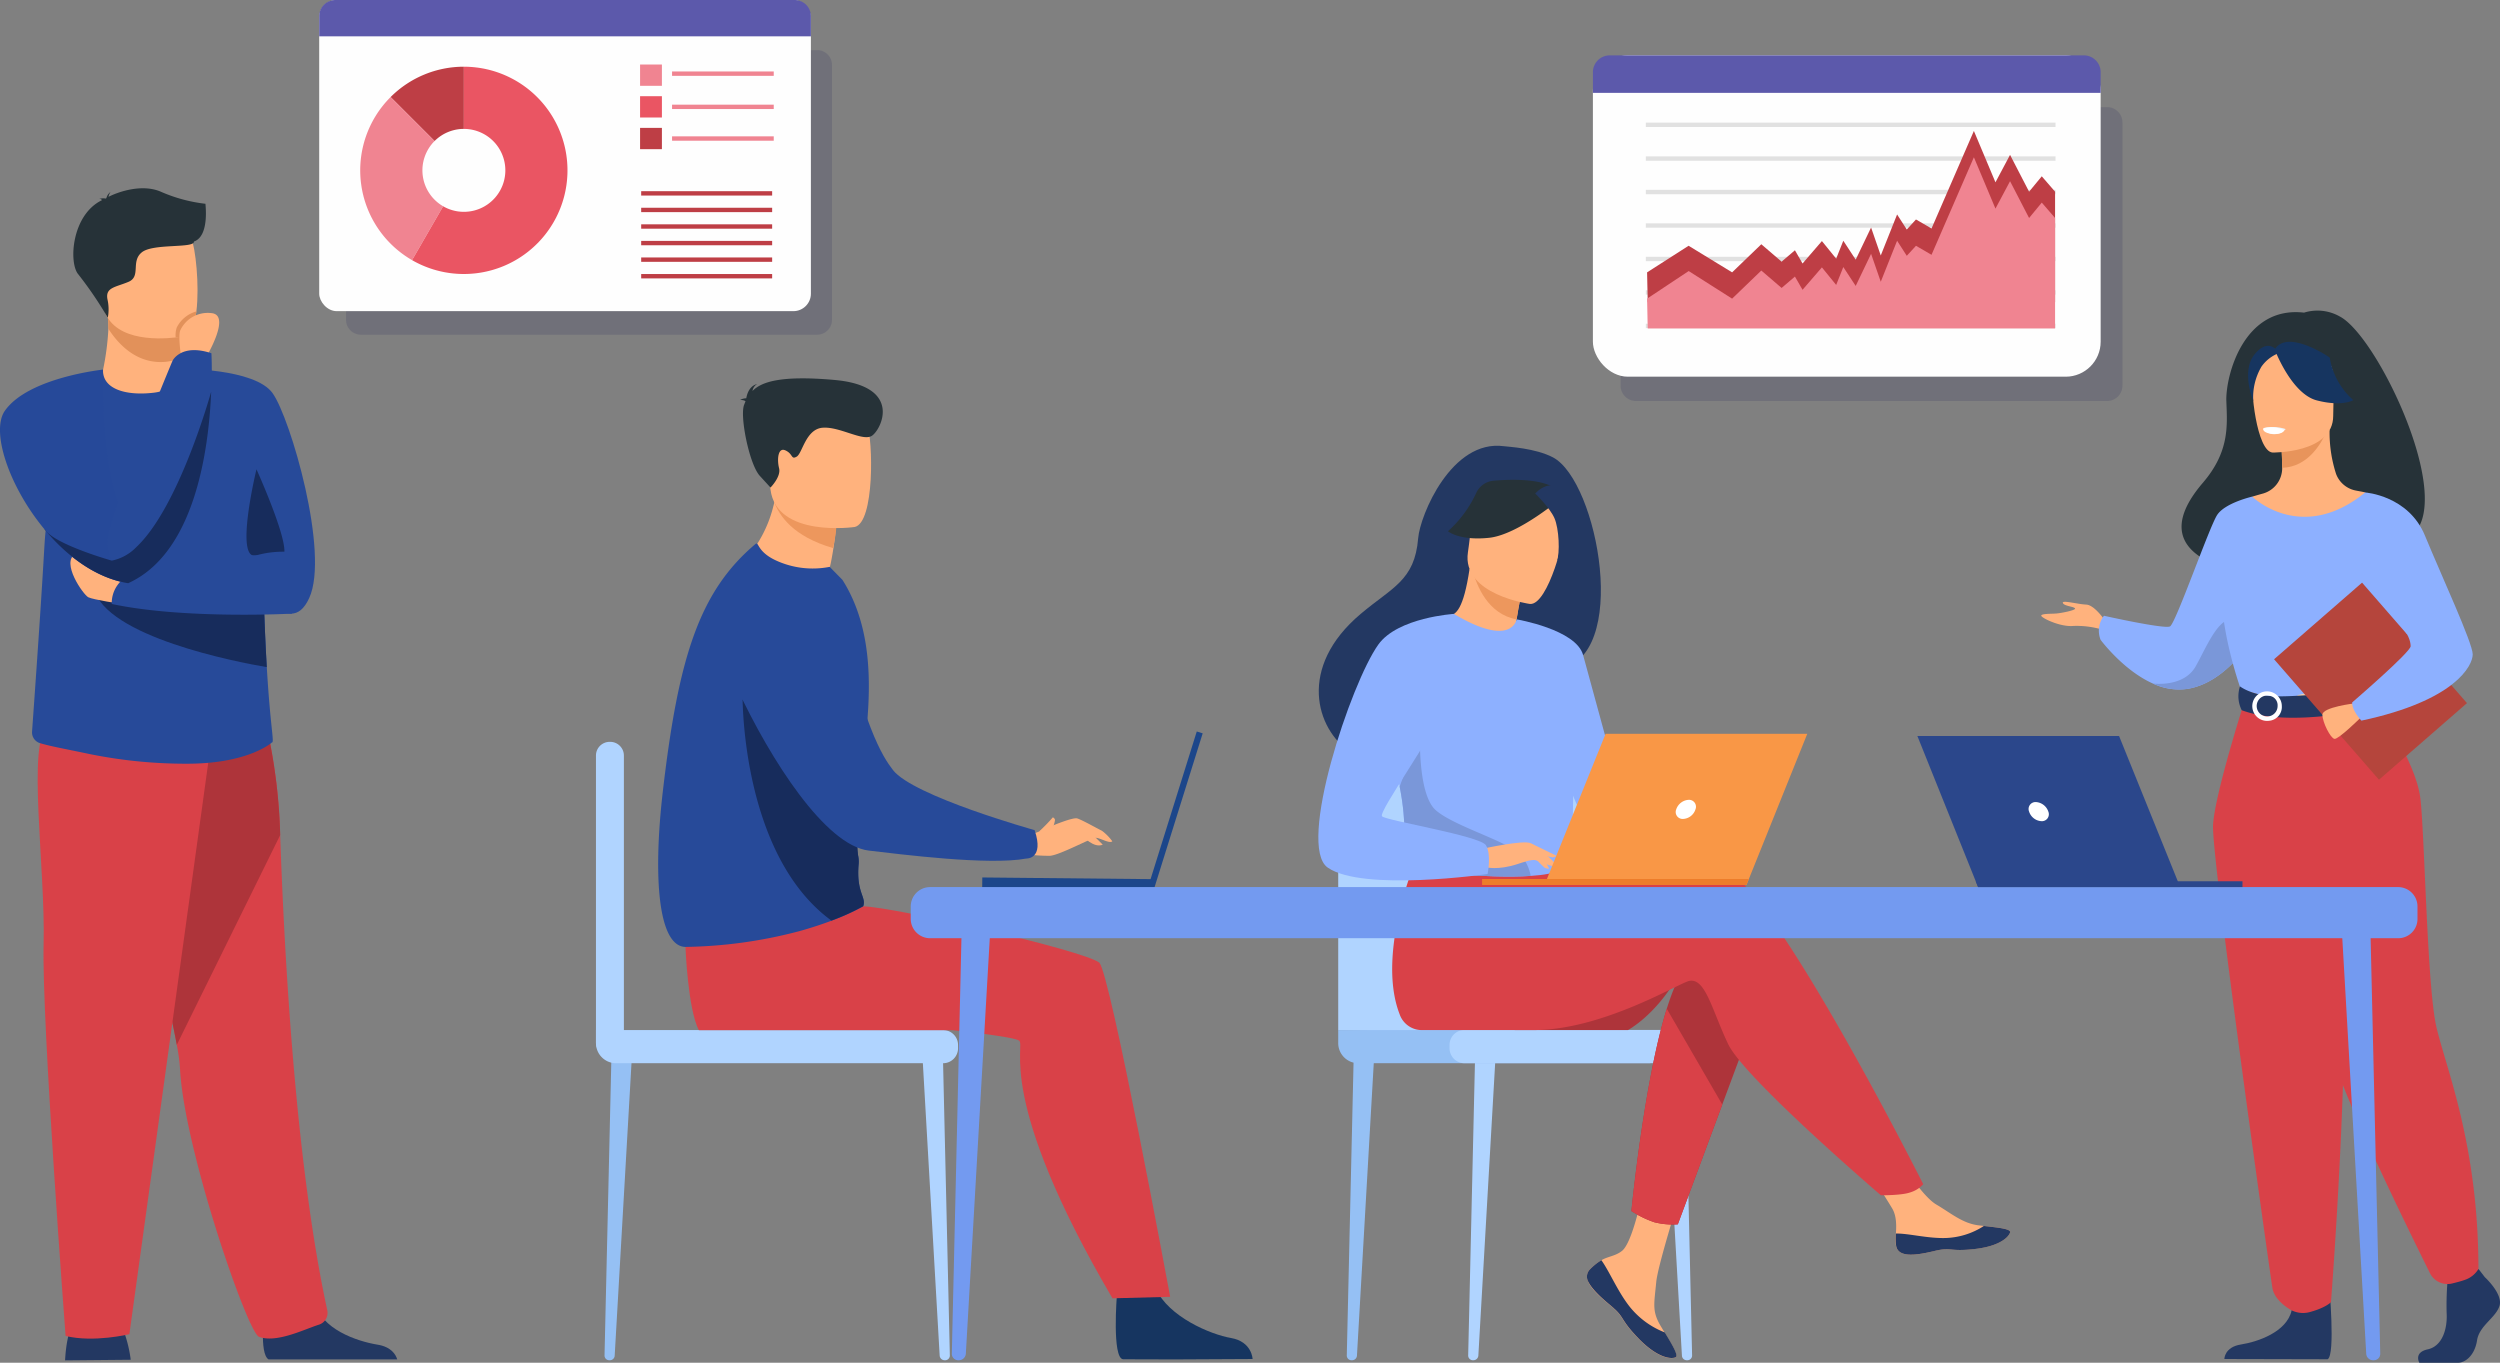 <svg xmlns="http://www.w3.org/2000/svg" width="571.651" height="311.604" viewBox="0 0 571.651 311.604">
  <rect x="0" y="0" width="571.651" height="311.604" fill="#808080" stroke="none"/>
  <g id="Group_14776" data-name="Group 14776" transform="translate(-696.016 -290.198)">
    <g id="_6316" data-name="6316" transform="translate(696.044 274.248)">
      <g id="Group_14603" data-name="Group 14603" transform="translate(-0.028 58.999)">
        <path id="Path_8302" data-name="Path 8302" d="M67.414,1128.065a30.305,30.305,0,0,0-2.072-7.777c-1.448-2.9-10.7-1.05-10.7-1.05s-1.845,1.589-2.242,8.969Z" transform="translate(-37.52 -860.192)" fill="#233862"/>
        <path id="Path_8303" data-name="Path 8303" d="M213.04,1112.531c-2.185-1.334-.937-11.211-.937-11.211s10.133-8.089,11.523-1.9,9.622,8.969,14.3,9.735c3.236.511,4.229,2.327,4.541,3.377Z" transform="translate(-151.641 -844.743)" fill="#233862"/>
        <path id="Path_8304" data-name="Path 8304" d="M104.868,707.7a41.623,41.623,0,0,1,.738,5.478c.937,18.335,15.44,60.312,18.051,61.277,4,1.5,10.331-1.7,13.652-2.753a2.833,2.833,0,0,0,1.987-3.236c-7.181-33.009-9.82-80.578-10.785-108.7a127.193,127.193,0,0,0-2.923-23.983s-35.364-9.423-35.592,2.5C89.825,648.834,101.717,690.273,104.868,707.7Z" transform="translate(-64.443 -511.832)" fill="#d94148"/>
        <path id="Path_8305" data-name="Path 8305" d="M104.868,707.676l23.643-47.966a127.2,127.2,0,0,0-2.923-23.983S90.222,626.332,90,638.252C89.825,648.81,101.717,690.249,104.868,707.676Z" transform="translate(-64.443 -511.808)" fill="#ae343a"/>
        <path id="Path_8306" data-name="Path 8306" d="M69.985,642.8l-18.7,135.526s-8.2,1.987-14.589.4c0,0-5.478-72.091-5.024-89.518s-3.917-46.632.993-49.839C37.6,636.129,69.985,642.8,69.985,642.8Z" transform="translate(-21.699 -516.299)" fill="#d94148"/>
        <path id="Path_8307" data-name="Path 8307" d="M25.784,436.433a2.575,2.575,0,0,0,1.873,2.668c2.611.766,5.62,1.277,11.41,2.5a110.6,110.6,0,0,0,21.8,2.185c14.333.085,19.754-4.853,19.754-4.853.624,0-.312-2.98-1.164-17.228-.284-4.825-.568-10.956-.766-18.676-.17-6.954-.312-15.241-.312-25.033C78.348,366.187,60.1,353.5,59.757,353.5h0c0,1.7-2.668,4.825-6.812,5.109-4.91.312-10.927-2.129-10.927-4.939,0-.028-8.855,14.163-12.006,29.262-.4,1.93-.71,3.945-.965,6.074C28.338,395.421,29.048,390.823,25.784,436.433Z" transform="translate(-18.453 -312.203)" fill="#274a99"/>
        <path id="Path_8308" data-name="Path 8308" d="M145.4,353.4s16.973-.142,21.06,5.591,13.056,36.585,8.373,46.831c-4.683,10.274-13.425-4.257-18.278-10.53S145.4,353.4,145.4,353.4Z" transform="translate(-104.124 -312.131)" fill="#274a99"/>
        <path id="Path_8309" data-name="Path 8309" d="M100.867,318.733v1.76s.483,5.478-6.272,6.3c-6.755.795-11.807-1.022-11.608-5.251a61.017,61.017,0,0,0,1.22-9.395,19.662,19.662,0,0,0-.227-3.292l13.113-.255,3.86.624Z" transform="translate(-59.42 -280.047)" fill="#ffb27d"/>
        <path id="Path_8310" data-name="Path 8310" d="M103.444,309.3l-.057,9.508a10.948,10.948,0,0,1-4.711,1.05c-6.017,0-9.905-4.428-11.949-7.607a19.66,19.66,0,0,0-.227-3.292l13.113-.255Z" transform="translate(-61.941 -280.119)" fill="#e2915a"/>
        <path id="Path_8311" data-name="Path 8311" d="M77.5,250.138c1.533,8.174,12.091,7.919,16.632,7.408,1.277-.142,2.1-.312,2.1-.312,1.448-.4,2.242-2.668,2.64-5.648.738-5.9-.2-14.589-1.192-16.8-1.5-3.349-4.342-6.954-14.958-4.342C72.084,233.052,75.546,239.665,77.5,250.138Z" transform="translate(-53.968 -223.43)" fill="#ffb27d"/>
        <path id="Path_8312" data-name="Path 8312" d="M200.839,434.4s6.556,14.5,6.386,18.846a22.555,22.555,0,0,0-6.386.823C195.7,455.6,200.839,434.4,200.839,434.4Z" transform="translate(-142.193 -370.142)" fill="#172c5c"/>
        <path id="Path_8313" data-name="Path 8313" d="M89.259,211.547a35.5,35.5,0,0,1-10.189-2.753c-4.484-1.958-10.133.2-11.977,1.164a2.849,2.849,0,0,1,.454-1.107,2.48,2.48,0,0,0-.937,1.391.34.34,0,0,0-.114.114,3.274,3.274,0,0,0-1.533.085s.426-.057.568.2c.028.028.028.057.057.085C58.606,214.1,57.954,225.142,60.2,227.7a88.031,88.031,0,0,1,6.727,9.905,10.36,10.36,0,0,0-.085-4.257c-.482-2.7,1.845-2.7,4.8-3.945,2.952-1.22.482-4.683,3.065-6.755,2.583-2.1,12.063-.851,11.921-2.469C90.168,218.955,89.259,211.916,89.259,211.547Z" transform="translate(-42.279 -207.999)" fill="#263238"/>
        <path id="Path_8314" data-name="Path 8314" d="M75.4,528.625c2.781,11.126,32.753,16.887,39.593,18.051-.284-4.825-.568-10.956-.766-18.676Z" transform="translate(-53.992 -437.176)" fill="#172c5c"/>
        <path id="Path_8315" data-name="Path 8315" d="M68.588,513.268c-.284,0-6.67-.965-7.805-1.533s-6.358-8-2.952-9.906c3.434-1.9,12.6,5.7,12.6,5.7Z" transform="translate(-40.595 -418.215)" fill="#ffb27d"/>
        <path id="Path_8316" data-name="Path 8316" d="M131.219,517.073s-24.693,1.334-41.24-2.214a7.076,7.076,0,0,1,4.8-6.9s25.828-5.478,32.015-3.945C132.978,505.522,131.219,517.073,131.219,517.073Z" transform="translate(-64.427 -419.806)" fill="#274a99"/>
        <path id="Path_8317" data-name="Path 8317" d="M10.084,390.543c5.109,6.187,11.807,11.211,19.186,12.4h0a13.681,13.681,0,0,0,1.816-8.231,16.7,16.7,0,0,0-2.7-7.578,17.531,17.531,0,0,1-1.448-2.923c-4-10.3-3.406-30.114-3.406-30.114s-17.115,1.788-22.45,9.423C-2.177,368.178,1.995,380.779,10.084,390.543Z" transform="translate(0.028 -312.633)" fill="#264999"/>
        <path id="Path_8318" data-name="Path 8318" d="M141.483,313.16c1.277-.142,2.1-.312,2.1-.312,1.448-.4,2.242-2.668,2.64-5.648a7.2,7.2,0,0,0-4.484,3.661A5.456,5.456,0,0,0,141.483,313.16Z" transform="translate(-101.314 -279.044)" fill="#e2915a"/>
        <path id="Path_8319" data-name="Path 8319" d="M150.555,318.689s5.9-9.764,1.306-10.189a6.928,6.928,0,0,0-7.1,3.832c-.653,1.135.17,6.3.17,6.3Z" transform="translate(-103.489 -279.947)" fill="#ffb27d"/>
        <path id="Path_8320" data-name="Path 8320" d="M86.422,383.1a11.191,11.191,0,0,0,1.022,3.377,16.3,16.3,0,0,0,3.775,5.194h0c15.355-6.925,18.449-30.738,18.988-43.794.2-5.251,0-8.77,0-8.77-6.925-2.3-8.884,1.7-8.884,1.7s-8.174,19.442-12.431,32.157C87.245,377.816,86.2,381.676,86.422,383.1Z" transform="translate(-61.864 -301.382)" fill="#274a99"/>
        <path id="Path_8321" data-name="Path 8321" d="M35.6,403.291c5.109,6.187,11.807,11.211,19.187,12.4h0c15.355-6.925,18.449-30.738,18.988-43.794,0,0-7.266,26.339-17.143,35.563a10.725,10.725,0,0,1-5.591,3.065s-12.46-3.519-15.071-6.84C35.77,403.4,35.657,403.291,35.6,403.291Z" transform="translate(-25.488 -325.381)" fill="#172c5c"/>
      </g>
      <g id="Group_14605" data-name="Group 14605" transform="translate(466.726 86.982)">
        <path id="Path_8322" data-name="Path 8322" d="M1793.713,307.928a10.346,10.346,0,0,0-8.174-.88c-13.879-1.618-17.938,14.56-17.767,20.152.2,5.563.823,11.552-5.393,18.789-17.909,20.918,19.612,21.854,19.612,21.854.312-16.717,20.35-10.615,19.47-8.912C1827.147,365.09,1804.016,313.292,1793.713,307.928Z" transform="translate(-1725.451 -306.592)" fill="#263238"/>
        <path id="Path_8323" data-name="Path 8323" d="M1659.168,545.6s-2.441-3.718-4.4-3.8-5.62-1.107-5.336-.369,2.554.795,2.781,1.249c.227.426-3.349,1.107-4.371,1.164-1.022.085-3.434,0-3.349.511s4.343,2.611,7.351,2.327a20.573,20.573,0,0,1,6.726.88Z" transform="translate(-1644.492 -474.586)" fill="#ffb27d"/>
        <path id="Path_8324" data-name="Path 8324" d="M1727.744,486.088a36.217,36.217,0,0,1-3.746,5.648c-2.9,3.633-7.38,7.833-13,8.657a13.851,13.851,0,0,1-7.72-1.249h0c-6.812-3.037-11.949-9.991-11.949-9.991a5.63,5.63,0,0,1,.766-5.506s13.794,3.094,15.1,2.441,8.969-22.706,10.785-25.487,8.032-4.2,8.032-4.2Z" transform="translate(-1677.76 -413.881)" fill="#8db0ff"/>
        <path id="Path_8325" data-name="Path 8325" d="M1755.219,562.477c-2.9,3.633-7.379,7.833-13,8.657a13.852,13.852,0,0,1-7.72-1.249c.256.028,7.1.88,9.792-3.974,2.781-4.967,5.762-12.829,9.877-10.218C1755.957,556.829,1755.872,559.667,1755.219,562.477Z" transform="translate(-1708.954 -484.621)" fill="#7a97d9"/>
        <path id="Path_8326" data-name="Path 8326" d="M1963.353,1080.545s4.2,3.832,3.378,6.556-4.626,4.541-5.137,7.891c-.511,3.32-2.554,5.137-4.4,5.137h-8.8s-1.362-2.356,1.93-3.065,4.513-4.626,4.314-8.259a65.011,65.011,0,0,1,.313-8.486l6.982-1.618Z" transform="translate(-1861.94 -859.557)" fill="#233862"/>
        <path id="Path_8327" data-name="Path 8327" d="M1815.955,1090.9s1.5,16.263-.341,17.171l-23.614-.057s0-2.725,3.8-3.321,10.473-2.838,11.58-7.777C1808.519,1091.979,1815.955,1090.9,1815.955,1090.9Z" transform="translate(-1750.134 -868.295)" fill="#233862"/>
        <path id="Path_8328" data-name="Path 8328" d="M1835.452,481.476c-4.853-10.9-7.833-14.021-7.266-17.427.426-2.526-1.277-46.973-1.277-46.973-.567-.17-1.731-.341-2.356-.483a6.02,6.02,0,0,1-4.343-3.775,30.739,30.739,0,0,1-1.476-10.019l-.625.114-10.473,2.072s.227,3.292.255,6.414v.085a6.028,6.028,0,0,1-4.342,5.818c-1.334.369-2.469.71-2.469.71a96.587,96.587,0,0,0-4.57,22.252c-.738,11.268,6.982,16.178-.057,38.714C1789.218,502,1838.149,487.493,1835.452,481.476Z" transform="translate(-1752.801 -375.494)" fill="#ffb27d"/>
        <path id="Path_8329" data-name="Path 8329" d="M1837.7,405.372s.227,3.292.255,6.414c5.847-.17,8.969-5.506,10.218-8.486Z" transform="translate(-1782.863 -375.852)" fill="#e8945b"/>
        <path id="Path_8330" data-name="Path 8330" d="M1819.177,361.9s13.879.227,13.879-8.4,1.816-14.418-7.039-14.929-10.587,2.781-11.268,5.676C1814.011,347.11,1815.572,361.613,1819.177,361.9Z" transform="translate(-1766.298 -329.454)" fill="#ffb27d"/>
        <path id="Path_8331" data-name="Path 8331" d="M1832.6,333.467s3.8,10.133,9.622,11.637,8.344-.057,8.344-.057a16.544,16.544,0,0,1-5.393-9.735C1845.173,335.284,1835.467,328.642,1832.6,333.467Z" transform="translate(-1779.211 -324.581)" fill="#163560"/>
        <path id="Path_8332" data-name="Path 8332" d="M1818.172,336.636a8.639,8.639,0,0,0-3.974,3.094,13.9,13.9,0,0,0-1.873,7.919s-2.866-6.9.341-10.785C1816.1,332.776,1818.172,336.636,1818.172,336.636Z" transform="translate(-1763.846 -326.927)" fill="#163560"/>
        <path id="Path_8333" data-name="Path 8333" d="M1828.8,400.783a3.52,3.52,0,0,1-2.867,1.164,2.573,2.573,0,0,1-2.129-1.419A9.511,9.511,0,0,1,1828.8,400.783Z" transform="translate(-1772.908 -373.703)" fill="#ebf3fa"/>
        <path id="Path_8334" data-name="Path 8334" d="M1832.607,472.769a97.4,97.4,0,0,1,0,10.927c-.227,3.945-4.229,9.224-4.8,10.558-1.419,3.292-3.037,3.8-3.037,3.8l-12.4,3.037L1808,502.173l-13.765-4.115s-6.273-17.483-3.746-27.332a76.4,76.4,0,0,1,6.357-16.689s11.211,10.984,25.828-.937Z" transform="translate(-1748.621 -411.518)" fill="#8db0ff"/>
        <path id="Path_8335" data-name="Path 8335" d="M1872.1,556.4c-.227,3.945-.6,7.635-1.164,8.94-1.419,3.292-3.037,3.8-3.037,3.8l-12.4,3.037-5.393-1.589s17.994-2.725,15.979-18.193Z" transform="translate(-1791.744 -482.634)" fill="#f2ccaa"/>
        <path id="Path_8336" data-name="Path 8336" d="M1790.113,620.728s-6.812,21.2-7.237,28.411,13.028,102.545,13.567,105.866c.511,3.122,4.4,5.137,4.4,5.137a5.933,5.933,0,0,0,4.342.341c3.548-.993,4.655-2.214,4.655-2.214s5.308-68,2.015-92.271a382.119,382.119,0,0,1-3.321-45.3h-18.42Z" transform="translate(-1743.592 -531.548)" fill="#d94148"/>
        <path id="Path_8337" data-name="Path 8337" d="M1842.844,618.6s10.388,13.936,11.353,23.359,1.532,42.517,3.576,51.713c2.072,9.2,9.65,26.878,9.65,55.516a5.765,5.765,0,0,1-3.236,2.526c-.766.284-1.816.539-2.838.795a4.48,4.48,0,0,1-5-2.356c-5.137-10.331-21.457-43.624-22.281-50.521-.6-4.882-5.761-37.266-17-56.254-2.7-4.57,1.646-22.677,1.646-22.677Z" transform="translate(-1767.459 -530.045)" fill="#d94148"/>
        <path id="Path_8338" data-name="Path 8338" d="M1828.051,401.243s-.227,1.022-2.781.851c0,0-2.129-.142-2.072-1.249A6.911,6.911,0,0,1,1828.051,401.243Z" transform="translate(-1772.476 -373.908)" fill="#fff"/>
        <path id="Path_8339" data-name="Path 8339" d="M1803.605,609.3s2.725,2.157,8.174,2.271c6.5.142,22.564-1.646,22.564-1.646a13.338,13.338,0,0,1,.681,4.115s-19.641,4.967-31.022.71A7.157,7.157,0,0,1,1803.605,609.3Z" transform="translate(-1758.163 -523.384)" fill="#233862"/>
        <g id="Group_14604" data-name="Group 14604" transform="translate(49.104 87.08)">
          <path id="Path_8340" data-name="Path 8340" d="M1820.452,620.1a3.376,3.376,0,1,1,2.952-3.349A3.162,3.162,0,0,1,1820.452,620.1Zm0-5.733a2.39,2.39,0,1,0,1.987,2.356A2.205,2.205,0,0,0,1820.452,614.365Z" transform="translate(-1817.5 -613.4)" fill="#fff"/>
        </g>
        <rect id="Rectangle_1313" data-name="Rectangle 1313" width="26.679" height="36.528" transform="translate(53.238 79.715) rotate(-41.047)" fill="#b5453c"/>
        <path id="Path_8341" data-name="Path 8341" d="M1878.351,623s-7.379.852-7.351,2.611,1.845,5.336,2.753,5.506,5.989-4.853,5.989-4.853Z" transform="translate(-1806.712 -533.196)" fill="#ffb27d"/>
        <path id="Path_8342" data-name="Path 8342" d="M1894.339,453.1s9.848.681,13.623,9.849,10.927,24.579,10.927,27.162-4,10.587-25.459,15.156c0,0-2.214-2.327-2.1-4.172,0,0,13.4-11.523,13.368-12.857-.057-2.554-2.185-5.9-13.964-17.682C1887.527,467.376,1894.339,453.1,1894.339,453.1Z" transform="translate(-1820.23 -411.517)" fill="#8db0ff"/>
      </g>
      <g id="Group_14609" data-name="Group 14609" transform="translate(305.97 188.196)">
        <g id="Group_14606" data-name="Group 14606" transform="translate(29.716 67.096)">
          <path id="Path_8343" data-name="Path 8343" d="M1183.992,971.294h-.113a1.078,1.078,0,0,1-1.078-1.078l1.618-70.048,4.768-.568-4.059,70.615A1.148,1.148,0,0,1,1183.992,971.294Z" transform="translate(-1182.8 -899.6)" fill="#b0d4ff"/>
        </g>
        <g id="Group_14607" data-name="Group 14607" transform="translate(1.958 67.096)">
          <path id="Path_8344" data-name="Path 8344" d="M1086.192,971.294h-.113a1.078,1.078,0,0,1-1.079-1.078l1.618-70.048,4.768-.568-4.059,70.615A1.128,1.128,0,0,1,1086.192,971.294Z" transform="translate(-1085 -899.6)" fill="#95c0f4"/>
        </g>
        <g id="Group_14608" data-name="Group 14608" transform="translate(74.532 67.096)">
          <path id="Path_8345" data-name="Path 8345" d="M1345.894,971.294h.114a1.078,1.078,0,0,0,1.078-1.078l-1.618-70.048-4.768-.568,4.059,70.615A1.109,1.109,0,0,0,1345.894,971.294Z" transform="translate(-1340.7 -899.6)" fill="#b0d4ff"/>
        </g>
        <path id="Path_8346" data-name="Path 8346" d="M1078.1,726.493V678.5a15.287,15.287,0,0,1,15.3-15.3H1128a15.287,15.287,0,0,1,15.3,15.3v49.839Z" transform="translate(-1078.1 -663.2)" fill="#b0d4ff"/>
        <path id="Path_8347" data-name="Path 8347" d="M1149.482,893.778H1082.7a4.6,4.6,0,0,1-4.6-4.6V886.2h71.382Z" transform="translate(-1078.1 -822.907)" fill="#95c0f4"/>
        <path id="Path_8348" data-name="Path 8348" d="M1221.727,893.707h-50.521a3.416,3.416,0,0,1-3.406-3.406v-.795a3.416,3.416,0,0,1,3.406-3.406h50.521a3.416,3.416,0,0,1,3.406,3.406v.795A3.416,3.416,0,0,1,1221.727,893.707Z" transform="translate(-1142.341 -822.836)" fill="#b0d4ff"/>
      </g>
      <g id="Group_14613" data-name="Group 14613" transform="translate(301.419 117.872)">
        <path id="Path_8349" data-name="Path 8349" d="M1257.3,840.53c-4.967,8.628-11.183,11.949-11.183,11.949H1220.2C1220.172,852.479,1261.071,833.945,1257.3,840.53Z" transform="translate(-1175.317 -718.862)" fill="#ae343a"/>
        <g id="Group_14610" data-name="Group 14610">
          <path id="Path_8350" data-name="Path 8350" d="M1279.135,1024.842a2.361,2.361,0,0,0-.426,2.554h0c.624,1.7,2.668,3.6,5.024,5.535.312.255.568.454.795.681l.171.17c.057.028.085.085.142.114,2.214,2.043,1.391,2.5,5.364,6.641,4.541,4.711,7.663,4.8,8.543,4.371.738-.369-.766-2.867-2.469-5.677-.085-.142-.17-.284-.255-.4-.227-.369-.454-.766-.681-1.135-1.987-3.377-1.476-4.967-.993-10.019.369-4.087,6.358-22.876,6.358-22.876l-8.685-1.5s-2.611,14.958-5.506,17.256c-1.532,1.22-3.264,1.249-4.74,2.157-.114.057-.2.142-.312.2A12.376,12.376,0,0,0,1279.135,1024.842Z" transform="translate(-1217.08 -836.448)" fill="#ffb27d"/>
          <path id="Path_8351" data-name="Path 8351" d="M1279.135,1073.757a2.361,2.361,0,0,0-.426,2.555h0c.766,1.7,2.753,3.6,5.052,5.506.312.256.568.482.795.681l.17.17c.057.028.085.085.142.113,2.214,2.043,1.391,2.5,5.364,6.642,4.541,4.712,7.663,4.8,8.543,4.371.738-.369-.766-2.866-2.469-5.677a19.157,19.157,0,0,1-8.089-5.96c-2.725-3.491-4.541-7.947-6.414-10.558-.114.057-.2.142-.312.2A12.911,12.911,0,0,0,1279.135,1073.757Z" transform="translate(-1217.08 -885.363)" fill="#233862"/>
          <path id="Path_8352" data-name="Path 8352" d="M1510.025,1012.9c.539,2.668,4.371,2.242,8.628,1.192s3.264.2,9.338-.483,7.919-2.952,8.117-3.832c.17-.795-2.838-1.078-6.045-1.448-.4-.057-.823-.085-1.221-.142-3.633-.454-6.3-2.81-9.593-4.74-3.122-1.817-7.805-9.253-7.805-9.253l-8.344.653s4.371,6.642,6.074,9.537c.994,1.7.937,3.945.823,5.676A9.537,9.537,0,0,0,1510.025,1012.9Z" transform="translate(-1377.923 -829.931)" fill="#ffb27d"/>
          <path id="Path_8353" data-name="Path 8353" d="M1535.913,1049.762c4.257-1.05,3.264.2,9.338-.482s7.918-2.952,8.117-3.832c.171-.795-2.838-1.078-6.045-1.447l-.028.057a17.046,17.046,0,0,1-8.714,2.7c-4.116.114-8.486-1.078-11.324-1.022a11.852,11.852,0,0,0,.057,2.838C1527.825,1051.238,1531.656,1050.783,1535.913,1049.762Z" transform="translate(-1395.183 -865.596)" fill="#233862"/>
          <path id="Path_8354" data-name="Path 8354" d="M1342.881,838.591l-7.805,20.974-10.161,27.389a16.948,16.948,0,0,1-5.393-.483,23.288,23.288,0,0,1-5.222-2.554s2.838-29.4,8.089-46.263c1.362-4.342,2.866-7.833,4.541-9.82C1335.076,818.156,1342.881,838.591,1342.881,838.591Z" transform="translate(-1242.709 -708.92)" fill="#ae343a"/>
          <path id="Path_8355" data-name="Path 8355" d="M1196.943,744.4c-5.109-1.646-19.669.454-34.286,3.321l-3.065-5.052L1128,740.2s-10.416,23.1-4.711,37.834a5.369,5.369,0,0,0,5.336,3.6H1154c15.724,0,33.236-10.785,35.506-11.239,3.718-.738,5.194,6.7,8.912,14.475,3.718,7.805,34.91,34.542,34.91,34.542s4.8.057,6.783-.681a6.48,6.48,0,0,0,2.9-1.845S1208.438,748.09,1196.943,744.4Z" transform="translate(-1104.69 -648.022)" fill="#d94148"/>
          <path id="Path_8356" data-name="Path 8356" d="M1115.973,418.088c-4.059-2.129-10.218-2.413-11.211-2.554-11.977-1.618-19.187,15.781-19.612,21.06-.795,9.707-5.932,11.183-13.141,17.285-14.5,12.2-10.246,26.367-2.327,31.646,4.768,3.15,13.141,0,13.141,0,.114.085,22.933-12.744,34.2-18.959C1133.882,464.181,1126.275,423.509,1115.973,418.088Z" transform="translate(-1062.319 -415.427)" fill="#233862"/>
          <path id="Path_8357" data-name="Path 8357" d="M1182.709,532.382c.057.028-5.535,1.93-9.281.284-3.52-1.561-6.187-7.323-6.131-7.323,1.589-.085,3.349-1.476,4.711-10.643l.681.255,11.438,4.115s-.823,3.661-1.363,7.152C1182.312,529.175,1182.085,531.985,1182.709,532.382Z" transform="translate(-1137.429 -486.524)" fill="#ffb27d"/>
          <path id="Path_8358" data-name="Path 8358" d="M1197.738,519.644s-.823,3.661-1.362,7.152c-6.585-1.192-9.139-7.72-10.076-11.3Z" transform="translate(-1151.039 -487.097)" fill="#ed975d"/>
          <path id="Path_8359" data-name="Path 8359" d="M1196.544,473.429s-15.667-2.1-14.191-11.835c1.448-9.735.426-16.547,10.473-15.61s11.438,4.939,11.75,8.288S1200.659,473.741,1196.544,473.429Z" transform="translate(-1148.141 -437.249)" fill="#ffb27d"/>
          <path id="Path_8360" data-name="Path 8360" d="M1192.725,446.8s-10.019,8.628-16.831,9.338-9.395-1.5-9.395-1.5a26.694,26.694,0,0,0,6.443-8.713,4.83,4.83,0,0,1,3.945-2.838C1181.741,442.655,1190.966,442.484,1192.725,446.8Z" transform="translate(-1136.858 -435.084)" fill="#263238"/>
          <path id="Path_8361" data-name="Path 8361" d="M1236.8,449.18s3.349,3.236,4.4,5.648c1.022,2.327,1.334,7.862.511,10.076,0,0,5.222-10.161,2.271-15.1C1240.859,444.583,1236.8,449.18,1236.8,449.18Z" transform="translate(-1187.206 -438.261)" fill="#233862"/>
          <path id="Path_8362" data-name="Path 8362" d="M1162.021,581.435c-.483,31.675-.142,25.062-3.6,28.07-.823.738-3.179,1.164-6.273,1.362-9.707.653-26.793-.965-27.446-2.753-2.242-6.216-.653-8.146-2.526-17.654-.2-1.022-.426-2.1-.71-3.292-1.561-6.528-3.065-8.742,2.441-19.243,5.024-9.508,10.218-17.228,10.7-16.944,13.226,7.862,14.3,1.249,14.3,1.249S1162.248,565.967,1162.021,581.435Z" transform="translate(-1103.571 -512.502)" fill="#8db0ff"/>
          <path id="Path_8363" data-name="Path 8363" d="M1335.076,890.911,1324.915,918.3a16.952,16.952,0,0,1-5.393-.483,23.292,23.292,0,0,1-5.222-2.554s2.838-29.4,8.089-46.263Z" transform="translate(-1242.709 -740.265)" fill="#d94148"/>
          <path id="Path_8364" data-name="Path 8364" d="M1221.8,555.3s13.624,2.3,15.213,8.174,11.012,40.331,11.012,40.331-6.925,1.249-10.133-1.958-11.126-29.66-11.126-29.66Z" transform="translate(-1176.463 -515.601)" fill="#8db0ff"/>
          <path id="Path_8365" data-name="Path 8365" d="M1157.572,677.2c-9.707.653-26.793-.965-27.446-2.753-2.242-6.216-.653-8.146-2.526-17.654l4.683-13.2s-.766,14.7,3.548,18.562c4.343,3.86,17.739,7.465,19.839,10.7A10.851,10.851,0,0,1,1157.572,677.2Z" transform="translate(-1108.999 -578.839)" fill="#7a97d9"/>
          <path id="Path_8366" data-name="Path 8366" d="M1194,736.47s9.593-2.129,11.126-1.277,5.336,3.945,5.79,5.024c.483,1.078-3.434-.823-4.711-1.164-.823-.227-3.009.539-4.059.88-4.513,1.5-7.294.738-7.294.738Z" transform="translate(-1156.553 -644.292)" fill="#ffb27d"/>
          <path id="Path_8367" data-name="Path 8367" d="M1093.1,550.9s-12.857.795-17.313,7.01c-6.272,8.742-18.7,46.036-11.58,51,8.032,5.591,36.557,1.476,36.557,1.476s.937-4.428-.369-6.585c-1.334-2.157-22.791-5.62-23.756-6.613-.993-.993,12.375-19.3,12.375-22.28C1088.98,571.931,1093.1,550.9,1093.1,550.9Z" transform="translate(-1062.063 -512.45)" fill="#8db0ff"/>
          <path id="Path_8368" data-name="Path 8368" d="M1234.9,745.1a18.982,18.982,0,0,0,2.668,2.9,1.876,1.876,0,0,0,1.078.227l-1.362-2.441Z" transform="translate(-1185.845 -651.531)" fill="#ffb27d"/>
          <path id="Path_8369" data-name="Path 8369" d="M1233.2,735.7l5.847,2.838a1.067,1.067,0,0,1-.965.369,13.423,13.423,0,0,1-2.526-.71Z" transform="translate(-1184.627 -644.799)" fill="#ffb27d"/>
        </g>
        <g id="Group_14612" data-name="Group 14612" transform="translate(37.447 65.868)">
          <g id="Group_14611" data-name="Group 14611">
            <path id="Path_8370" data-name="Path 8370" d="M1244.3,682.07h46.178l13.907-34.57h-46.121Z" transform="translate(-1230.024 -647.5)" fill="#f99746"/>
            <path id="Path_8371" data-name="Path 8371" d="M1254.994,764.5H1194v1.362h60.454Z" transform="translate(-1194 -731.293)" fill="#ed7d2b"/>
          </g>
          <path id="Path_8372" data-name="Path 8372" d="M1354.579,702.885a1.585,1.585,0,0,0-1.561-2.185,3.2,3.2,0,0,0-2.838,2.185,1.585,1.585,0,0,0,1.561,2.185A3.126,3.126,0,0,0,1354.579,702.885Z" transform="translate(-1305.789 -685.601)" fill="#fff"/>
        </g>
      </g>
      <g id="Group_14618" data-name="Group 14618" transform="translate(136.244 102.463)">
        <path id="Path_8373" data-name="Path 8373" d="M483.364,725.836h-.142a3.131,3.131,0,0,1-3.122-3.122V657.122A3.131,3.131,0,0,1,483.222,654h.142a3.131,3.131,0,0,1,3.122,3.122v65.62A3.107,3.107,0,0,1,483.364,725.836Z" transform="translate(-480.1 -570.879)" fill="#b0d4ff"/>
        <g id="Group_14614" data-name="Group 14614" transform="translate(1.958 152.829)">
          <path id="Path_8374" data-name="Path 8374" d="M488.192,971.294h-.114A1.078,1.078,0,0,1,487,970.215l1.618-70.048,4.768-.568-4.059,70.615A1.109,1.109,0,0,1,488.192,971.294Z" transform="translate(-487 -899.6)" fill="#95c0f4"/>
        </g>
        <g id="Group_14615" data-name="Group 14615" transform="translate(74.532 152.829)">
          <path id="Path_8375" data-name="Path 8375" d="M747.894,971.294h.114a1.078,1.078,0,0,0,1.079-1.078l-1.618-70.048L742.7,899.6l4.059,70.615A1.147,1.147,0,0,0,747.894,971.294Z" transform="translate(-742.7 -899.6)" fill="#b0d4ff"/>
        </g>
        <path id="Path_8376" data-name="Path 8376" d="M559.486,886.2H480.1v2.98a4.6,4.6,0,0,0,4.6,4.6h74.788a3.416,3.416,0,0,0,3.406-3.406v-.795A3.41,3.41,0,0,0,559.486,886.2Z" transform="translate(-480.1 -737.175)" fill="#b0d4ff"/>
        <path id="Path_8377" data-name="Path 8377" d="M899.14,1089.406s-1.164,14.532,1.419,14.73c.341.028,13.2.028,13.2.028l16.405-.085s-.114-3.945-4.91-4.8c-4.8-.823-14.276-4.882-17.171-11.211C905.016,1081.373,899.14,1089.406,899.14,1089.406Z" transform="translate(-780.02 -879.84)" fill="#163560"/>
        <path id="Path_8378" data-name="Path 8378" d="M552.2,795.74s.539,14.276,3.065,19.073h58.014s13.936,1.447,15.213,2.384c1.589,1.192-5.591,12.942,21.344,58.922l13.2-.341S649.24,801.218,646.8,799.345c-3.661-2.81-46.575-12.659-53.927-12.857C585.493,786.232,552.2,795.74,552.2,795.74Z" transform="translate(-531.736 -665.759)" fill="#d94148"/>
        <path id="Path_8379" data-name="Path 8379" d="M611.153,461.916c4.484,2.781,4.74,8.288,4.74,8.288-10.927,2.81-26.793-9.309-26.793-9.309s7.039-4.711,9.622-15.1c.142-.511.255-1.05.369-1.618a34.835,34.835,0,0,0,.6-5.676l5.024,4.484,8.344,7.465a75.738,75.738,0,0,1-1.22,8.43C611.607,459.872,611.38,460.865,611.153,461.916Z" transform="translate(-558.163 -416.543)" fill="#ffb27d"/>
        <path id="Path_8380" data-name="Path 8380" d="M575.141,559.12c-.369,2.441.369,4.4.738,6.216a7.117,7.117,0,0,1,.17,2.044c-.6,6.727,1.816,7.607,1.05,9.764a52.225,52.225,0,0,1-7.266,3.292c-2.044.766-4.484,1.589-7.323,2.384-.142.028-.284.085-.454.114a107.258,107.258,0,0,1-25.629,3.491c-6.187-.17-7.436-15.866-5.137-35.62,3.576-30.795,8.4-45.724,21.173-56.509.795-.681.255,1.646,4.541,3.69a20.066,20.066,0,0,0,12.431,1.533l2.923,2.98c5.79,9.139,6.386,20.01,5.9,29.064A259.681,259.681,0,0,1,575.141,559.12Z" transform="translate(-515.992 -456.415)" fill="#274a99"/>
        <path id="Path_8381" data-name="Path 8381" d="M637.723,461.893s.454-.454-.6,4.853c-9.224-2.668-12.233-7.379-13.482-10.5-.341-.88,3.434-1.362,5.733-1.845Z" transform="translate(-582.889 -427.93)" fill="#ed975d"/>
        <path id="Path_8382" data-name="Path 8382" d="M636.038,406.377s-17.824,2.554-19.243-8.571-4.683-18.278,6.641-20.379,14.078,1.873,15.44,5.449C640.267,386.481,640.636,405.412,636.038,406.377Z" transform="translate(-576.889 -372.385)" fill="#ffb27d"/>
        <g id="Group_14616" data-name="Group 14616" transform="translate(88.321 80.747)">
          <rect id="Rectangle_1314" data-name="Rectangle 1314" width="1.419" height="37.408" transform="translate(39.247 36.126) rotate(-162.632)" fill="#1c468a"/>
          <rect id="Rectangle_1315" data-name="Rectangle 1315" width="39.253" height="2.356" transform="matrix(-1, -0.01, 0.01, -1, 39.249, 36.128)" fill="#1c468a"/>
        </g>
        <path id="Path_8383" data-name="Path 8383" d="M597.52,366.406c-.142-.17-.482-.312-1.22-.341a2.9,2.9,0,0,1,1.391-.369c.17-1.022.738-2.838,2.5-3.264a2.194,2.194,0,0,0-1.078,1.589c2.072-2.1,6.471-3.6,18.647-2.526,16.036,1.391,10.672,11.637,8.572,12.829-2.1,1.22-7.294-2.185-11.154-1.9-3.888.284-4.655,5.875-5.96,6.613-1.306.766-.795-.6-2.554-1.419s-1.958,2.129-1.476,4.059c.511,1.93-1.958,4.428-1.958,4.428l-2.441-2.668c-2.441-2.668-4.683-13.964-3.548-16.348C597.322,366.831,597.435,366.6,597.52,366.406Z" transform="translate(-563.32 -361.137)" fill="#263238"/>
        <path id="Path_8384" data-name="Path 8384" d="M625.788,667.157a52.226,52.226,0,0,1-7.266,3.292C598.2,655.605,598.285,620.5,598.2,619.9l25.544,22.479.851,13a7.114,7.114,0,0,1,.17,2.044C624.142,664.12,626.554,664.971,625.788,667.157Z" transform="translate(-564.68 -546.457)" fill="#172c5c"/>
        <g id="Group_14617" data-name="Group 14617" transform="translate(97.919 100.378)">
          <path id="Path_8385" data-name="Path 8385" d="M825.1,719.157a6.4,6.4,0,0,0,3.349-.539c1.731-.823,7.692-3.378,8.8-3.009,1.107.341,4.768,2.413,5.62,2.81a11.368,11.368,0,0,1,2.384,2.412c-.624.625-2.838-.823-3.832-.795s-8.316,4.03-10.473,4.115a41.323,41.323,0,0,1-5.563-.369Z" transform="translate(-825.1 -715.353)" fill="#ffb27d"/>
          <path id="Path_8386" data-name="Path 8386" d="M871.8,729.157c.028.114,2.668,3.065,4.711,2.129L874.3,729.1Z" transform="translate(-858.545 -725.041)" fill="#ffb27d"/>
          <path id="Path_8387" data-name="Path 8387" d="M837,718.064a40.416,40.416,0,0,0,3.179-3.264s.482.227.482.624a5.308,5.308,0,0,1-.624,1.9Z" transform="translate(-833.622 -714.8)" fill="#ffb27d"/>
        </g>
        <path id="Path_8388" data-name="Path 8388" d="M612.41,535.816c-13.084-7.975-28.524,5.96-22.053,19.839,7.521,16.093,20.066,35.734,30.029,36.9,7.1.823,27.389,3.434,35.989,1.816,0,0,4.172.2,1.9-6.5,0,0-27.758-7.748-32.384-13.737-2.469-3.207-6.7-9.735-13.2-38.118C612.694,535.872,612.524,535.872,612.41,535.816Z" transform="translate(-557.973 -484.568)" fill="#274a99"/>
      </g>
      <g id="Group_14622" data-name="Group 14622" transform="translate(208.221 218.792)">
        <g id="Group_14619" data-name="Group 14619" transform="translate(327.192 9.139)">
          <path id="Path_8389" data-name="Path 8389" d="M1893.709,902.255h.142a1.472,1.472,0,0,0,1.476-1.5l-2.242-96.784-6.584-.766,5.62,97.55A1.57,1.57,0,0,0,1893.709,902.255Z" transform="translate(-1886.5 -803.2)" fill="#739af0"/>
        </g>
        <g id="Group_14621" data-name="Group 14621">
          <g id="Group_14620" data-name="Group 14620" transform="translate(9.394 9.139)">
            <path id="Path_8390" data-name="Path 8390" d="M768.416,902.255h-.142a1.472,1.472,0,0,1-1.476-1.5l2.242-96.784,6.585-.766-5.62,97.55A1.609,1.609,0,0,1,768.416,902.255Z" transform="translate(-766.797 -803.2)" fill="#739af0"/>
          </g>
          <path id="Path_8391" data-name="Path 8391" d="M1073.835,782.694H738.128a4.433,4.433,0,0,1-4.428-4.428v-2.838A4.433,4.433,0,0,1,738.128,771h335.679a4.433,4.433,0,0,1,4.428,4.428v2.838A4.409,4.409,0,0,1,1073.835,782.694Z" transform="translate(-733.7 -771)" fill="#739af0"/>
        </g>
      </g>
      <g id="Group_14625" data-name="Group 14625" transform="translate(438.402 184.251)">
        <g id="Group_14624" data-name="Group 14624">
          <path id="Path_8398" data-name="Path 8398" d="M1604.786,683.841h-46.207L1544.7,649.3h46.121Z" transform="translate(-1544.7 -649.3)" fill="#2b478b"/>
          <path id="Path_8399" data-name="Path 8399" d="M1591.7,766.3h60.994v1.334H1592.24Z" transform="translate(-1578.36 -733.093)" fill="#2b478b"/>
        </g>
        <path id="Path_8400" data-name="Path 8400" d="M1634.479,704.686a1.585,1.585,0,0,1,1.561-2.186,3.2,3.2,0,0,1,2.838,2.186,1.585,1.585,0,0,1-1.561,2.185A3.155,3.155,0,0,1,1634.479,704.686Z" transform="translate(-1608.935 -687.401)" fill="#fff"/>
      </g>
    </g>
    <g id="Group_14626" data-name="Group 14626" transform="translate(-254.738 10.81)">
      <g id="Group_10040" data-name="Group 10040" transform="translate(1023.744 279.388)">
        <path id="Path_487" data-name="Path 487" d="M247.029,3418.53H351.371a3.4,3.4,0,0,1,3.389,3.389v58.3a3.4,3.4,0,0,1-3.389,3.388H247.029a3.4,3.4,0,0,1-3.389-3.388v-58.3A3.4,3.4,0,0,1,247.029,3418.53Z" transform="translate(-237.504 -3407.074)" fill="rgba(52,52,99,0.2)" fill-rule="evenodd"/>
        <rect id="Rectangle_644" data-name="Rectangle 644" width="112.431" height="71.15" rx="4" transform="translate(0 0)" fill="#fefefe"/>
        <path id="Path_488" data-name="Path 488" d="M3.706,2963.7h105.02a3.716,3.716,0,0,1,3.706,3.706v4.6H0v-4.6A3.716,3.716,0,0,1,3.706,2963.7Z" transform="translate(0 -2963.7)" fill="#5c59ab" fill-rule="evenodd"/>
        <g id="Group_10039" data-name="Group 10039" transform="translate(9.38 15.254)">
          <g id="Group_10037" data-name="Group 10037" transform="translate(6.942 0)">
            <path id="Path_489" data-name="Path 489" d="M658.106,3586.358,648.05,3576.3a23.711,23.711,0,0,1,16.76-6.942v14.221a9.486,9.486,0,0,0-6.7,2.777h0Zm0,0Z" transform="translate(-648.05 -3569.36)" fill="#be3e45" fill-rule="evenodd"/>
            <path id="_1" data-name="1" d="M658.106,3586.358,648.05,3576.3a23.711,23.711,0,0,1,16.76-6.942v14.221a9.486,9.486,0,0,0-6.7,2.777m0,0Z" transform="translate(-648.05 -3569.36)" fill="none" fill-rule="evenodd"/>
          </g>
          <g id="Group_10038" data-name="Group 10038" transform="translate(0 6.942)">
            <path id="Path_490" data-name="Path 490" d="M391.372,3869.941l-7.111,12.316a23.7,23.7,0,0,1-4.909-37.287l10.056,10.056a9.482,9.482,0,0,0,1.963,14.915Zm0,0Z" transform="translate(-372.41 -3844.971)" fill="#f08491" fill-rule="evenodd"/>
            <path id="_1-2" data-name="1" d="M391.372,3869.941l-7.111,12.316a23.7,23.7,0,0,1-4.909-37.287l10.056,10.056a9.482,9.482,0,0,0,1.963,14.915m0,0Z" transform="translate(-372.41 -3844.971)" fill="none" fill-rule="evenodd"/>
          </g>
          <path id="Path_491" data-name="Path 491" d="M854.742,3583.571V3569.35a23.7,23.7,0,1,1-11.852,44.23L850,3601.263a9.481,9.481,0,1,0,4.74-17.691Z" transform="translate(-831.04 -3569.35)" fill="#ea5563" fill-rule="evenodd"/>
        </g>
        <g id="_1797043227952" transform="translate(73.37 14.754)">
          <rect id="Rectangle_645" data-name="Rectangle 645" width="4.992" height="4.87" fill="#f08491"/>
          <rect id="Rectangle_646" data-name="Rectangle 646" width="4.992" height="4.87" transform="translate(0 7.244)" fill="#ea5563"/>
          <rect id="Rectangle_647" data-name="Rectangle 647" width="4.992" height="4.87" transform="translate(0 14.487)" fill="#be3e45"/>
          <line id="Line_95" data-name="Line 95" x2="23.252" transform="translate(7.313 2.088)" fill="none" stroke="#f08491" stroke-width="1"/>
          <line id="Line_96" data-name="Line 96" x2="23.252" transform="translate(7.313 9.679)" fill="none" stroke="#f08491" stroke-width="1"/>
          <line id="Line_97" data-name="Line 97" x2="23.252" transform="translate(7.313 16.923)" fill="none" stroke="#f08491" stroke-width="1"/>
          <line id="Line_98" data-name="Line 98" x2="29.948" transform="translate(0.252 29.462)" fill="none" stroke="#be3e45" stroke-width="1"/>
          <line id="Line_99" data-name="Line 99" x2="29.948" transform="translate(0.252 33.251)" fill="none" stroke="#be3e45" stroke-width="1"/>
          <line id="Line_100" data-name="Line 100" x2="29.948" transform="translate(0.252 37.039)" fill="none" stroke="#be3e45" stroke-width="1"/>
          <line id="Line_101" data-name="Line 101" x2="29.948" transform="translate(0.252 40.828)" fill="none" stroke="#be3e45" stroke-width="1"/>
          <line id="Line_102" data-name="Line 102" x2="29.948" transform="translate(0.252 44.616)" fill="none" stroke="#be3e45" stroke-width="1"/>
          <line id="Line_103" data-name="Line 103" x2="29.948" transform="translate(0.252 48.405)" fill="none" stroke="#be3e45" stroke-width="1"/>
        </g>
      </g>
    </g>
    <g id="Group_10035" data-name="Group 10035" transform="translate(1060.249 302.86)">
      <line id="Line_88" data-name="Line 88" y1="47.19" transform="translate(12.105 15.025)" fill="none" stroke="#7dbae3" stroke-width="20"/>
      <path id="Path_464" data-name="Path 464" d="M11654.329,8002.61h107.75a3.511,3.511,0,0,1,3.5,3.5v60.2a3.51,3.51,0,0,1-3.5,3.5h-107.75a3.508,3.508,0,0,1-3.5-3.5v-60.2A3.509,3.509,0,0,1,11654.329,8002.61Z" transform="translate(-11644.494 -7990.78)" fill="rgba(52,52,99,0.2)" fill-rule="evenodd"/>
      <rect id="Rectangle_642" data-name="Rectangle 642" width="116.103" height="73.473" rx="8" fill="#fefefe"/>
      <path id="Path_465" data-name="Path 465" d="M11426.266,7576.121h108.449a3.837,3.837,0,0,1,3.826,3.827v4.746h-116.1v-4.746A3.838,3.838,0,0,1,11426.266,7576.121Z" transform="translate(-11422.438 -7576.121)" fill="#5c59ab" fill-rule="evenodd"/>
      <line id="Line_89" data-name="Line 89" x2="93.68" transform="translate(12.102 23.595)" fill="none" stroke="#e1e1e1" stroke-width="1"/>
      <line id="Line_107" data-name="Line 107" x2="93.68" transform="translate(12.102 15.878)" fill="none" stroke="#e1e1e1" stroke-width="1"/>
      <line id="Line_90" data-name="Line 90" x2="93.68" transform="translate(12.102 31.249)" fill="none" stroke="#e1e1e1" stroke-width="1"/>
      <line id="Line_91" data-name="Line 91" x2="93.68" transform="translate(12.102 38.903)" fill="none" stroke="#e1e1e1" stroke-width="1"/>
      <line id="Line_92" data-name="Line 92" x2="93.68" transform="translate(12.102 46.556)" fill="none" stroke="#e1e1e1" stroke-width="1"/>
      <line id="Line_93" data-name="Line 93" x2="93.68" transform="translate(12.102 54.21)" fill="none" stroke="#e1e1e1" stroke-width="1"/>
      <line id="Line_94" data-name="Line 94" x2="93.68" transform="translate(12.102 61.864)" fill="none" stroke="#e1e1e1" stroke-width="1"/>
      <path id="Path_466" data-name="Path 466" d="M11869.1,8231.494l9.49-6.084,9.951,6.084,6.676-6.428,4.641,3.979,3.047-2.6,1.742,3.023,4.426-5.128,3.264,4.019,1.631-4.095,2.832,4.324,3.518-7.347,2.213,6.39,3.736-9.376,2.215,3.444,2.1-2.3,3.555,2.066,9.688-22.309,4.932,11.747,3.338-6.276,4.352,8.42,2.9-3.521,3.043,3.521v25.256h-93.148Z" transform="translate(-11856.709 -8181.878)" fill="#be3e45" fill-rule="evenodd"/>
      <path id="Path_467" data-name="Path 467" d="M11869.1,8448.4l9.512-6.313,9.93,6.313,6.676-6.428,4.641,3.98,3.047-2.6,1.742,3.023,4.426-5.127,3.264,4.018,1.631-4.095,2.832,4.325,3.518-7.348,2.213,6.391,3.736-9.377,2.215,3.445,2.1-2.295,3.555,2.064,9.688-22.309,4.932,11.747,3.338-6.274,4.352,8.418,2.9-3.521,3.043,3.521v25.257h-93.148Z" transform="translate(-11856.709 -8392.772)" fill="#f08491" fill-rule="evenodd"/>
    </g>
  </g>
</svg>
